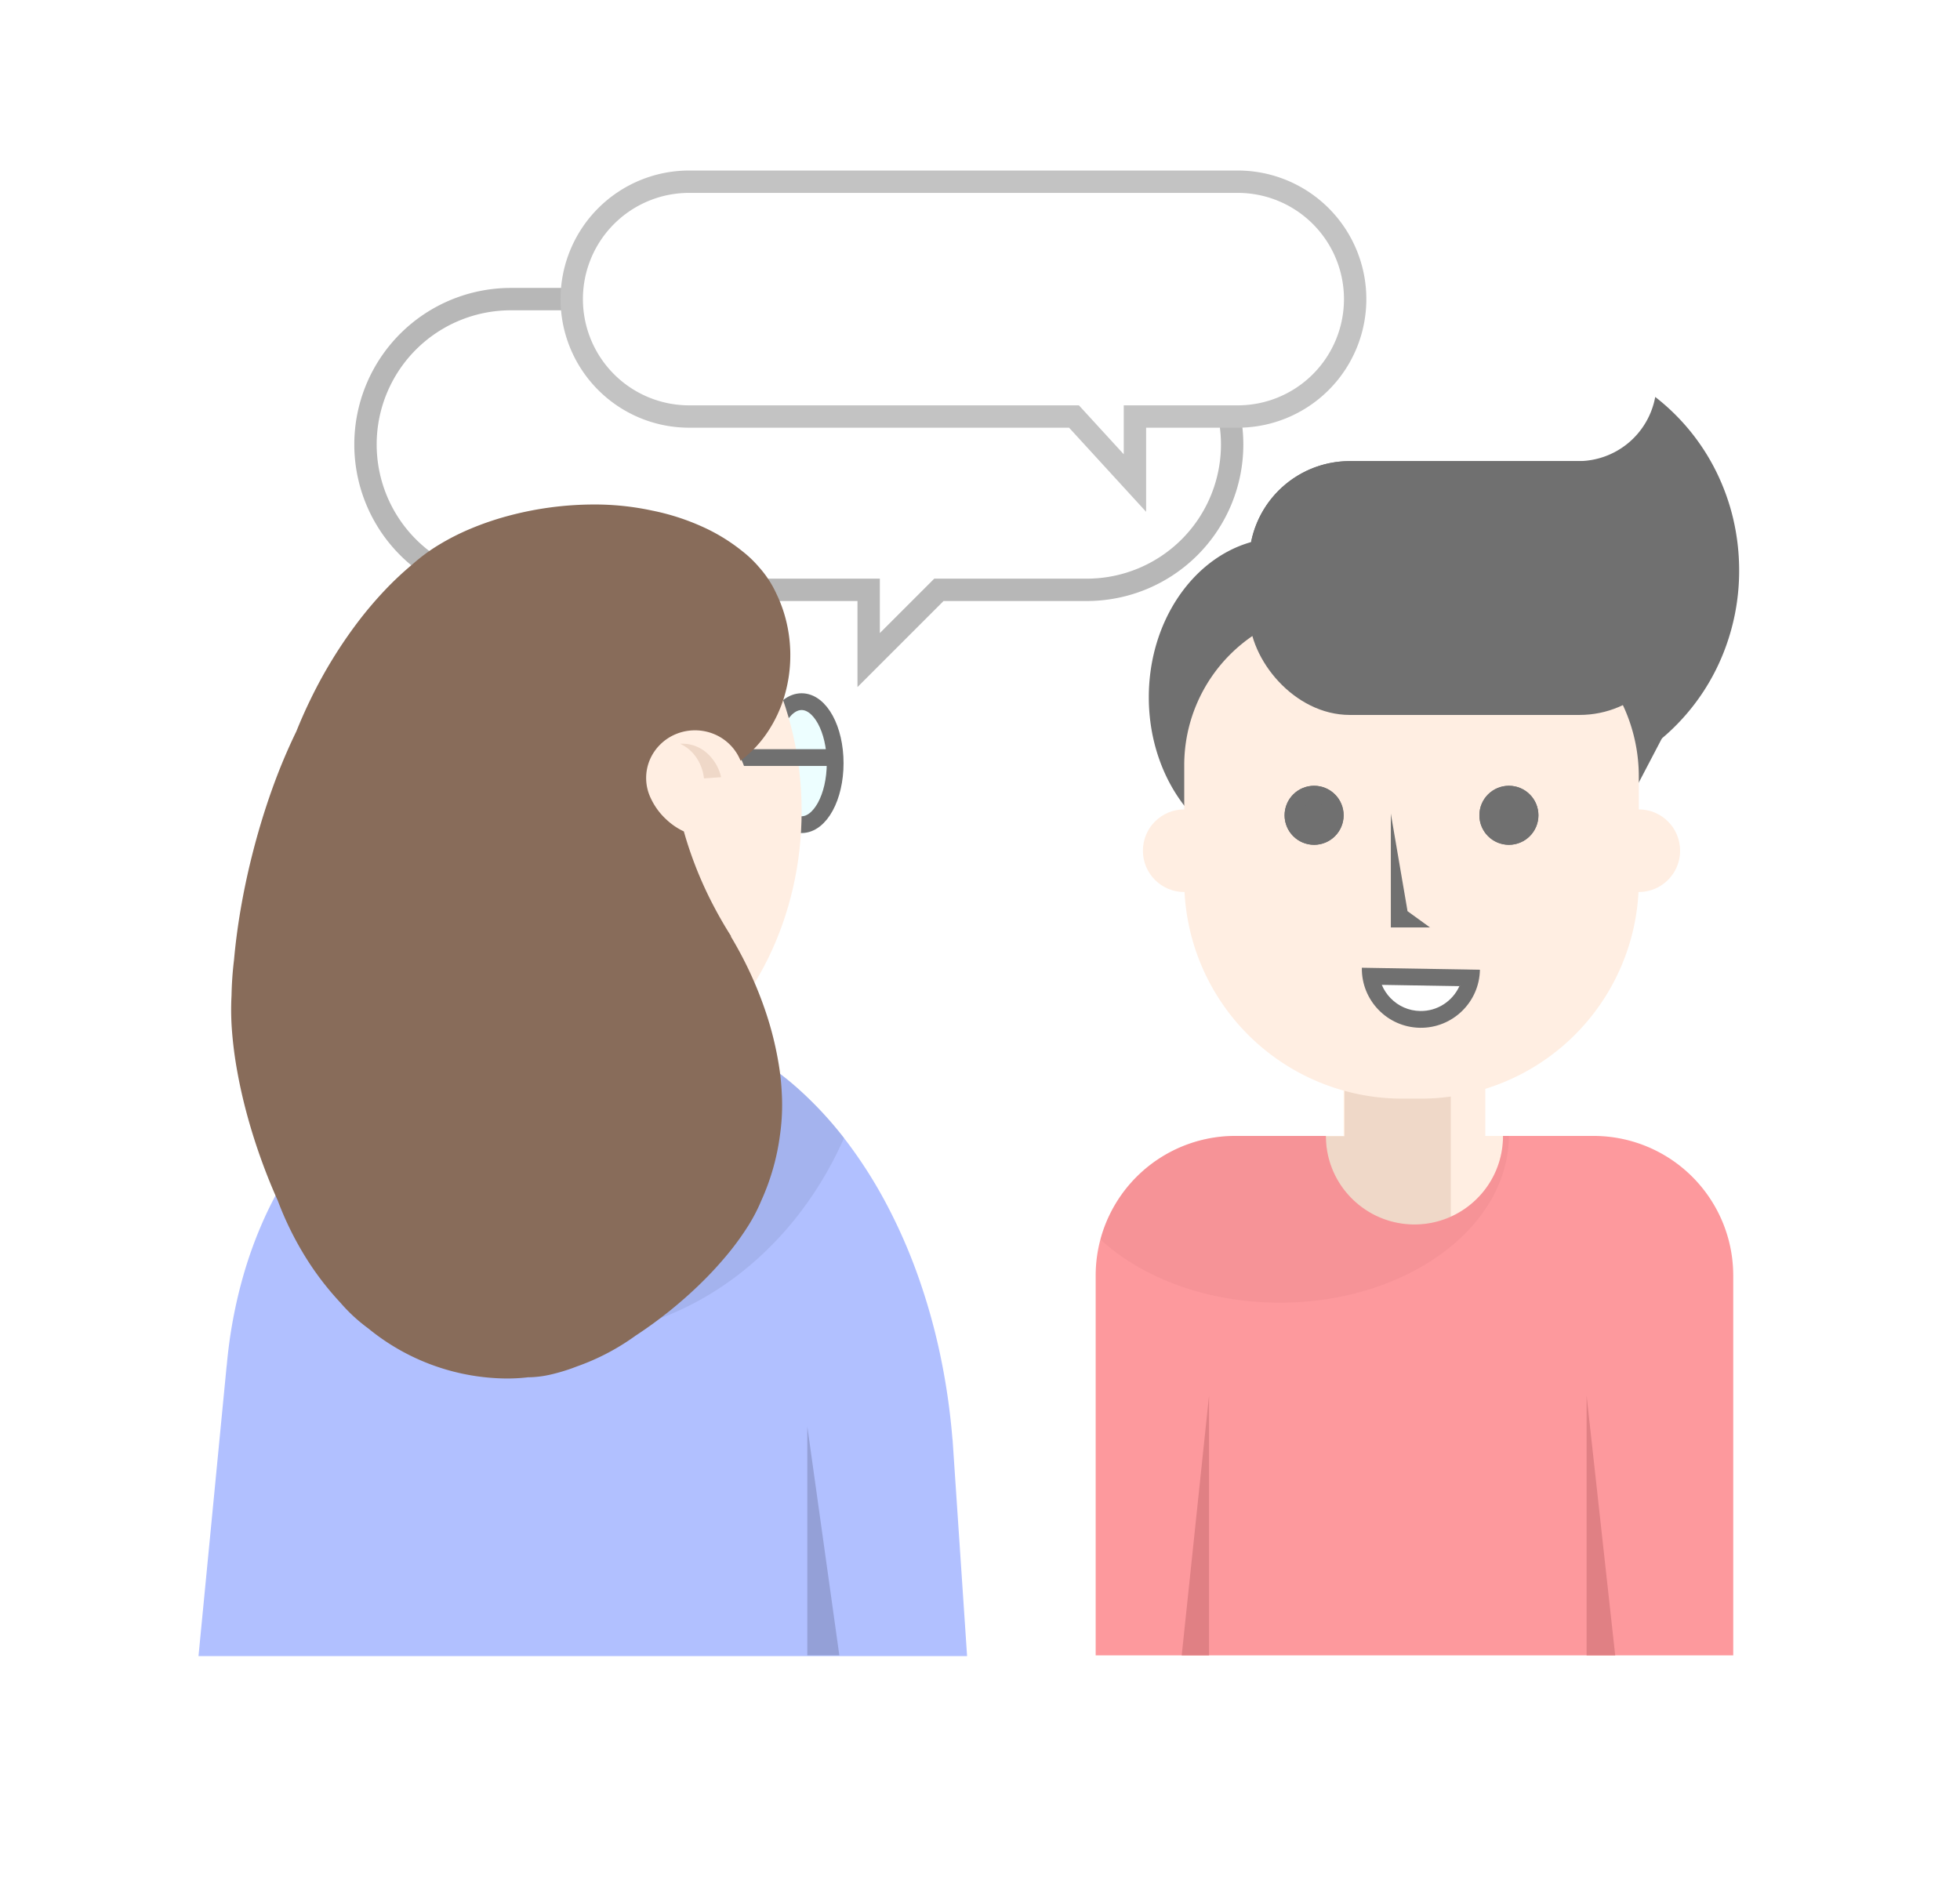 <svg xmlns="http://www.w3.org/2000/svg" xmlns:xlink="http://www.w3.org/1999/xlink" viewBox="0 0 350.543 338.715">
  <defs>
    <style>
      .cls-1, .cls-10, .cls-12, .cls-2 {
        fill: #fff;
      }

      .cls-2 {
        stroke: #b7b7b7;
      }

      .cls-12, .cls-2 {
        stroke-width: 4px;
      }

      .cls-11, .cls-3 {
        fill: #ffeee2;
      }

      .cls-4 {
        fill: #efd8c8;
      }

      .cls-22, .cls-5, .cls-8, .cls-9 {
        fill: #707070;
      }

      .cls-11, .cls-13, .cls-16, .cls-5, .cls-9 {
        stroke: #707070;
      }

      .cls-6 {
        fill: #fd999d;
      }

      .cls-19, .cls-7 {
        fill: #e08084;
      }

      .cls-11, .cls-13, .cls-16, .cls-9 {
        stroke-width: 3px;
      }

      .cls-12 {
        stroke: #c3c3c3;
      }

      .cls-13 {
        fill: #edfeff;
      }

      .cls-14 {
        fill: #b1c0ff;
      }

      .cls-15 {
        fill: #828ebf;
        opacity: 0.622;
      }

      .cls-16, .cls-21 {
        fill: none;
      }

      .cls-17 {
        fill: #93a0d7;
        opacity: 0.412;
      }

      .cls-18 {
        fill: #886c5a;
      }

      .cls-19 {
        opacity: 0.217;
      }

      .cls-20, .cls-22 {
        stroke: none;
      }

      .cls-23 {
        filter: url(#Union_40);
      }
    </style>
    <filter id="Union_40" x="0" y="0" width="350.543" height="338.715" filterUnits="userSpaceOnUse">
      <feOffset dx="2" dy="5" input="SourceAlpha"/>
      <feGaussianBlur stdDeviation="12.5" result="blur"/>
      <feFlood flood-opacity="0.161"/>
      <feComposite operator="in" in2="blur"/>
      <feComposite in="SourceGraphic"/>
    </filter>
  </defs>
  <g id="Groupe_231" data-name="Groupe 231" transform="translate(-830.5 -675)">
    <g class="cls-23" transform="matrix(1, 0, 0, 1, 830.5, 675)">
      <path id="Union_40-2" data-name="Union 40" class="cls-1" d="M-2599-2229.285l5.039-51.962.012,0c.126-1.4.284-2.812.472-4.184a85.237,85.237,0,0,1,2.41-11.606,75.424,75.424,0,0,1,3.813-10.5q.953-2.111,2.025-4.107c-.867-1.988-1.687-4.041-2.443-6.116-1-2.75-1.885-5.532-2.631-8.271-.725-2.665-1.324-5.309-1.78-7.86a70.893,70.893,0,0,1-.928-7.222,48.322,48.322,0,0,1-.079-6.357v0a62.418,62.418,0,0,1,.448-6.372v0c.258-2.89.651-5.9,1.17-8.934.532-3.122,1.2-6.312,1.992-9.479,1.031-4.132,2.248-8.17,3.62-12.005a102.162,102.162,0,0,1,4.358-10.415l0,0,0,0c.774-1.932,1.635-3.872,2.558-5.765a82.569,82.569,0,0,1,8.448-13.8,68.915,68.915,0,0,1,4.786-5.647,57.019,57.019,0,0,1,5-4.693l0,0h0q.626-.565,1.314-1.112a25.95,25.95,0,0,1-9.741-20.29,26,26,0,0,1,26-26h10.886a21,21,0,0,1,21-21h98.113a21,21,0,0,1,21,21,21,21,0,0,1-21,21h-1.481a26.13,26.13,0,0,1,.48,5,26,26,0,0,1-26,26h-26.448l-12.559,12.561V-2420h-16.832q.184.366.348.735v0h0a24.332,24.332,0,0,1,1.687,4.623,25.734,25.734,0,0,1,.756,5.089c.02.346.03.7.03,1.041v.212a25.617,25.617,0,0,1-1.066,7.356c-.066.222-.137.443-.209.662.176.507.346,1.021.508,1.535a4.028,4.028,0,0,1,2.787-1.256c3.129,0,5.7,4.393,5.974,10h0c.016.328.025.662.025,1,0,6.075-2.686,11-6,11h-.042a58.526,58.526,0,0,1-8.364,28.323q1.092,2.542,1.957,5.114a59.336,59.336,0,0,1,2.273,8.991h0q.189,1.058.325,2.136.414.316.824.643,1.362,1.084,2.683,2.273.679.612,1.347,1.252l.039.037.075.073.077.074.037.035a68.1,68.1,0,0,1,6.723,7.581,81.7,81.7,0,0,1,7.067,11.032,96.61,96.61,0,0,1,5.65,12.74,109.87,109.87,0,0,1,4.045,14.176,120.18,120.18,0,0,1,2.253,15.339l.008.1h.018l2.6,38.794Zm248.259-.13h-87.8v-67.911a25.051,25.051,0,0,1,.844-6.474,25.014,25.014,0,0,1,1.12-3.257,24.917,24.917,0,0,1,5.358-7.947,24.946,24.946,0,0,1,7.947-5.358,24.794,24.794,0,0,1,8.35-1.928c.457-.024.919-.037,1.381-.037h19.343v-8.1a39.024,39.024,0,0,1-28.452-35.526h-.052a7.391,7.391,0,0,1-7.392-7.391,7.391,7.391,0,0,1,7.392-7.39v-.679a31.709,31.709,0,0,1-6.336-19.382c0-13.487,7.806-24.788,18.291-27.75q.153-.765.37-1.515l0,0c.007-.027.015-.055.023-.082s.009-.027.011-.041.009-.031.014-.046.016-.052.023-.078a.022.022,0,0,0,0-.011,18.156,18.156,0,0,1,.963-2.464,17.93,17.93,0,0,1,3.52-4.972,17.946,17.946,0,0,1,5.722-3.858,17.883,17.883,0,0,1,7.006-1.414h40.852a14.013,14.013,0,0,0,9.017-3.29,14.031,14.031,0,0,0,4.756-8.186,38.5,38.5,0,0,1,10.917,13.369,39.383,39.383,0,0,1,3.025,8.418,40.281,40.281,0,0,1,1.065,9.221,39.693,39.693,0,0,1-2.9,15,38.529,38.529,0,0,1-7.918,12.25,37.748,37.748,0,0,1-3.966,3.592l-3.16,6.038v5.881a7.391,7.391,0,0,1,7.39,7.391,7.39,7.39,0,0,1-7.39,7.391h-.053a39.026,39.026,0,0,1-27.4,35.216v8.409h19.344a24.835,24.835,0,0,1,9.732,1.965,24.926,24.926,0,0,1,7.947,5.358,24.918,24.918,0,0,1,5.358,7.947,24.846,24.846,0,0,1,1.964,9.731v67.911h-21.109Z" transform="translate(2634.5 2525.5)"/>
    </g>
    <g id="Groupe_230" data-name="Groupe 230" transform="translate(0.367)">
      <path id="Union_20" data-name="Union 20" class="cls-2" d="M-2430.508-2436.5H-2494.5a26,26,0,0,1-26-26,26,26,0,0,1,26-26h103a26,26,0,0,1,26,26,26,26,0,0,1-26,26h-26.448l-12.56,12.56Z" transform="translate(3416 3217)"/>
      <g id="Groupe_8" data-name="Groupe 8" transform="translate(80 458.085)">
        <rect id="Rectangle_40" data-name="Rectangle 40" class="cls-3" width="25.339" height="33.786" transform="translate(990.437 397.916)"/>
        <ellipse id="Ellipse_3" data-name="Ellipse 3" class="cls-3" cx="7.391" cy="7.391" rx="7.391" ry="7.391" transform="translate(954.539 361.684)"/>
        <rect id="Rectangle_47" data-name="Rectangle 47" class="cls-3" width="35.898" height="25.339" transform="translate(985.158 420.089)"/>
        <path id="Tracé_13" data-name="Tracé 13" class="cls-4" d="M0,0H19V31.558H0L-5.279,14.221H0Z" transform="translate(990.604 405.921)"/>
        <path id="Tracé_3" data-name="Tracé 3" class="cls-5" d="M4784.929,366.083l14.433-27.573-18.178,2.089Z" transform="translate(-3741.985 -9.739)"/>
        <path id="Soustraction_3" data-name="Soustraction 3" class="cls-6" d="M114.028,92.912H0V25A24.98,24.98,0,0,1,25,0H41.177a15.733,15.733,0,0,0,4.639,11.2,15.837,15.837,0,0,0,22.4,0A15.734,15.734,0,0,0,72.851,0H89.028a24.98,24.98,0,0,1,25,25Z" transform="translate(946.092 420.088)"/>
        <path id="Tracé_9" data-name="Tracé 9" class="cls-7" d="M0,0H0L5.118,46.456H0Z" transform="translate(1033.893 466.544)"/>
        <path id="Tracé_10" data-name="Tracé 10" class="cls-7" d="M4.886,0h0L0,46.456H4.886Z" transform="translate(961.481 466.544)"/>
        <path id="Union_1" data-name="Union 1" class="cls-8" d="M0,53.624C0,40.137,7.806,28.837,18.291,25.874A17.989,17.989,0,0,1,35.949,11.391H76.8A14.011,14.011,0,0,0,85.818,8.1,14.025,14.025,0,0,0,90.573-.086a38.511,38.511,0,0,1,10.918,13.37,39.381,39.381,0,0,1,3.026,8.419,40.279,40.279,0,0,1,1.065,9.221,39.721,39.721,0,0,1-2.9,15,38.529,38.529,0,0,1-7.919,12.249,36.782,36.782,0,0,1-11.747,8.259,35.667,35.667,0,0,1-29.617-.389,36.653,36.653,0,0,1-6.553-3.991l-.322-.249C43.589,73.561,34.506,82.13,23.756,82.13,10.636,82.13,0,69.368,0,53.624Z" transform="translate(955.595 288)"/>
        <ellipse id="Ellipse_6" data-name="Ellipse 6" class="cls-3" cx="7.391" cy="7.391" rx="7.391" ry="7.391" transform="translate(1035.837 361.684)"/>
        <path id="Rectangle_39" data-name="Rectangle 39" class="cls-3" d="M28,0H51.3a30,30,0,0,1,30,30V48.632a39,39,0,0,1-39,39H39a39,39,0,0,1-39-39V28A28,28,0,0,1,28,0Z" transform="translate(961.93 325.786)"/>
        <g id="Ellipse_4" data-name="Ellipse 4" class="cls-9" transform="translate(979.879 357.461)">
          <ellipse class="cls-20" cx="5.279" cy="5.279" rx="5.279" ry="5.279"/>
          <ellipse class="cls-21" cx="5.279" cy="5.279" rx="3.779" ry="3.779"/>
        </g>
        <g id="Soustraction_1" data-name="Soustraction 1" class="cls-10" transform="matrix(1, 0.017, -0.017, 1, 993.698, 390.007)">
          <path class="cls-20" d="M 10.559 9.059 C 8.144 9.059 5.87 8.115 4.157 6.402 C 2.804 5.049 1.931 3.346 1.623 1.5 L 19.492 1.5 C 18.776 5.784 15.042 9.059 10.559 9.059 Z"/>
          <path class="cls-22" d="M 10.559 7.559 C 13.661 7.559 16.333 5.68 17.496 3 L 3.619 3 C 3.994 3.862 4.532 4.655 5.217 5.341 C 6.647 6.771 8.544 7.559 10.559 7.559 L 10.559 7.559 M 10.559 10.559 C 4.737 10.559 5.277099717204692e-06 5.822 5.277099717204692e-06 4.02755722461734e-06 L 21.117 -5.972442522761412e-06 C 21.117 5.823 16.38 10.559 10.559 10.559 Z"/>
        </g>
        <g id="Rectangle_42" data-name="Rectangle 42" class="cls-11" transform="translate(998.883 361.684)">
          <rect class="cls-20" width="8.446" height="21.116"/>
          <rect class="cls-21" x="1.5" y="1.5" width="5.446" height="18.116"/>
        </g>
        <path id="Tracé_2" data-name="Tracé 2" class="cls-3" d="M-5.012,0h15.85L7.8,35.4.1,29.823Z" transform="translate(1001.771 350.07)"/>
        <g id="Ellipse_7" data-name="Ellipse 7" class="cls-9" transform="translate(1014.72 357.461)">
          <ellipse class="cls-20" cx="5.279" cy="5.279" rx="5.279" ry="5.279"/>
          <ellipse class="cls-21" cx="5.279" cy="5.279" rx="3.779" ry="3.779"/>
        </g>
        <rect id="Rectangle_45" data-name="Rectangle 45" class="cls-8" width="77.074" height="45.4" rx="18" transform="translate(973.544 299.391)"/>
      </g>
      <path id="Union_21" data-name="Union 21" class="cls-12" d="M-2430.672-2446.5H-2499.5a21,21,0,0,1-21-21,21,21,0,0,1,21-21h98.113a21,21,0,0,1,21,21,21,21,0,0,1-21,21h-18.386v11.9Z" transform="translate(3452.887 3196)"/>
      <g id="Groupe_229" data-name="Groupe 229" transform="translate(-30)">
        <g id="Ellipse_117" data-name="Ellipse 117" class="cls-13" transform="translate(996 799)">
          <ellipse class="cls-20" cx="7.5" cy="12.5" rx="7.5" ry="12.5"/>
          <ellipse class="cls-21" cx="7.5" cy="12.5" rx="6" ry="11"/>
        </g>
        <ellipse id="Ellipse_97" data-name="Ellipse 97" class="cls-3" cx="44.556" cy="52.54" rx="44.556" ry="52.54" transform="translate(914.391 767.557)"/>
        <path id="Soustraction_10" data-name="Soustraction 10" class="cls-14" d="M137.46,113.8H0L5.038,61.839l.012,0c.125-1.4.284-2.812.472-4.185a85.233,85.233,0,0,1,2.41-11.606,75.463,75.463,0,0,1,3.813-10.5A63.575,63.575,0,0,1,16.795,26.4a51.143,51.143,0,0,1,6.117-7.544,40.084,40.084,0,0,1,7.017-5.693,32.129,32.129,0,0,1,7.75-3.6A28.183,28.183,0,0,1,51.27,8.81l.042.008.035-.025A47.61,47.61,0,0,1,63.671,2.285a41.823,41.823,0,0,1,6.6-1.7,40.435,40.435,0,0,1,12.345-.2,41.245,41.245,0,0,1,5.364,1.109,44.852,44.852,0,0,1,10.2,4.278,53.923,53.923,0,0,1,9.343,6.8,66.763,66.763,0,0,1,8.3,9.052,81.671,81.671,0,0,1,7.067,11.032,96.562,96.562,0,0,1,5.649,12.74,109.626,109.626,0,0,1,4.044,14.176A119.813,119.813,0,0,1,134.836,74.9l.008.1h.018l2.6,38.794Z" transform="translate(895.633 857.415)"/>
        <path id="Tracé_130" data-name="Tracé 130" class="cls-15" d="M0,0H0L5.727,40.932H0Z" transform="translate(1004.521 930.153)"/>
        <line id="Ligne_3" data-name="Ligne 3" class="cls-16" x1="18" transform="translate(991.5 810.5)"/>
        <path id="Soustraction_15" data-name="Soustraction 15" class="cls-3" d="M-2529.689-2496.644h-4.158a8.276,8.276,0,0,0-1.434-4.245,8.92,8.92,0,0,0-3.74-3.11h.019a9.665,9.665,0,0,1,6.695,2.632,8.786,8.786,0,0,1,2.619,4.723Z" transform="translate(2790.954 3881.735) rotate(15)"/>
        <path id="Soustraction_13" data-name="Soustraction 13" class="cls-4" d="M-2532.125-2497.527h-3.073a8.237,8.237,0,0,0-1.059-3.736,7.017,7.017,0,0,0-2.764-2.737h.014a6.572,6.572,0,0,1,4.948,2.316,8.225,8.225,0,0,1,1.935,4.156Z" transform="matrix(0.998, -0.07, 0.07, 0.998, 3690.992, 3129.293)"/>
        <path id="Intersection_9" data-name="Intersection 9" class="cls-17" d="M-2550.772-2450.683c.466-2.475,1.037-4.908,1.706-7.271a75.35,75.35,0,0,1,3.813-10.5,63.487,63.487,0,0,1,5.048-9.147,53.548,53.548,0,0,1,3.519-4.694,28.156,28.156,0,0,1,4.682-.393,28.215,28.215,0,0,1,5.274.5l.041.008.035-.025a47.613,47.613,0,0,1,12.325-6.509,41.829,41.829,0,0,1,6.6-1.7,40.491,40.491,0,0,1,6.836-.582,40.527,40.527,0,0,1,5.509.377,41.147,41.147,0,0,1,5.365,1.109,44.876,44.876,0,0,1,10.2,4.279,53.95,53.95,0,0,1,9.343,6.8,66.482,66.482,0,0,1,7.925,8.568c-9.263,21.017-28.434,35.453-50.582,35.453C-2527.591-2434.415-2540.779-2440.566-2550.772-2450.683Z" transform="translate(3473.633 3348.415)"/>
        <path id="Soustraction_11" data-name="Soustraction 11" class="cls-18" d="M49.287,156.327a39.511,39.511,0,0,1-24.759-8.956l0,0,0,0a29.767,29.767,0,0,1-5.012-4.635h0a52.3,52.3,0,0,1-6.347-8.339,57.7,57.7,0,0,1-4.8-9.806v-.006c-1.025-2.284-1.99-4.665-2.868-7.076-1-2.75-1.886-5.533-2.631-8.271-.725-2.665-1.324-5.309-1.78-7.859A71.1,71.1,0,0,1,.149,94.15,48.434,48.434,0,0,1,.07,87.793v0a62.291,62.291,0,0,1,.448-6.372v0c.257-2.89.651-5.9,1.169-8.934.533-3.122,1.2-6.311,1.993-9.48,1.03-4.131,2.248-8.17,3.619-12.005a102.2,102.2,0,0,1,4.358-10.415l0,0,0,0c.774-1.932,1.634-3.872,2.558-5.765a82.507,82.507,0,0,1,8.449-13.8,69.219,69.219,0,0,1,4.786-5.647,56.845,56.845,0,0,1,5-4.694l0,0,0,0a31.606,31.606,0,0,1,4.613-3.412,42.652,42.652,0,0,1,5.689-2.907,52.333,52.333,0,0,1,6.589-2.269A59.547,59.547,0,0,1,64.8,0,48.742,48.742,0,0,1,75.254,1.08h0A41.6,41.6,0,0,1,84.24,3.957a32.873,32.873,0,0,1,7.233,4.434h0a20.4,20.4,0,0,1,2.963,2.848h0A18.8,18.8,0,0,1,97.534,16v0a24.34,24.34,0,0,1,1.685,4.624,25.639,25.639,0,0,1,.756,5.087c.02.346.03.7.03,1.041,0,.023,0,.047,0,.07v.025h0v.033c0,.028,0,.056,0,.083a25.585,25.585,0,0,1-1.066,7.355,23.6,23.6,0,0,1-2.957,6.326,20.89,20.89,0,0,1-4.487,4.88c-.129.1-.262.2-.393.3-.029-.073-.061-.15-.094-.227a8.485,8.485,0,0,0-1.872-2.71,8.724,8.724,0,0,0-2.777-1.827,8.968,8.968,0,0,0-6.8,0,8.721,8.721,0,0,0-2.777,1.827,8.489,8.489,0,0,0-1.872,2.71,8.345,8.345,0,0,0,.183,7.028h0a11.993,11.993,0,0,0,2.559,3.545A12.7,12.7,0,0,0,79.3,57.523a11.408,11.408,0,0,0,1.663.946c.1.341.2.689.3,1.033a69.547,69.547,0,0,0,5.208,12.648c.907,1.713,1.887,3.4,2.915,5.018l.015.2.027-.011c.795,1.331,1.557,2.712,2.267,4.1a68.253,68.253,0,0,1,3.89,9.234,59.321,59.321,0,0,1,2.274,8.991h0a42.545,42.545,0,0,1,.6,5.248,37.82,37.82,0,0,1-.3,7.844v0a41.432,41.432,0,0,1-3.358,11.771v0a30.3,30.3,0,0,1-2.4,4.588,48.407,48.407,0,0,1-3.576,4.923,65.3,65.3,0,0,1-4.628,5.047c-1.731,1.706-3.6,3.375-5.56,4.961a76.791,76.791,0,0,1-6.33,4.618h0l0,0a41.241,41.241,0,0,1-10.509,5.5h0a33.09,33.09,0,0,1-4.661,1.439,18.755,18.755,0,0,1-4.027.491H53.07C51.819,156.263,50.546,156.327,49.287,156.327Z" transform="translate(901.473 765.235)"/>
      </g>
      <path id="Intersection_10" data-name="Intersection 10" class="cls-19" d="M-2569.062-2455.3a24.877,24.877,0,0,1,1.119-3.257,24.916,24.916,0,0,1,5.358-7.947,24.931,24.931,0,0,1,7.947-5.358,24.851,24.851,0,0,1,9.731-1.965h16.177a15.733,15.733,0,0,0,4.639,11.2,15.73,15.73,0,0,0,11.2,4.638,15.733,15.733,0,0,0,11.2-4.638,15.73,15.73,0,0,0,4.639-11.2H-2496c-.127,16.49-18.435,29.827-41,29.827C-2549.979-2444-2561.55-2448.413-2569.062-2455.3Z" transform="translate(3596 3352)"/>
    </g>
  </g>
</svg>
